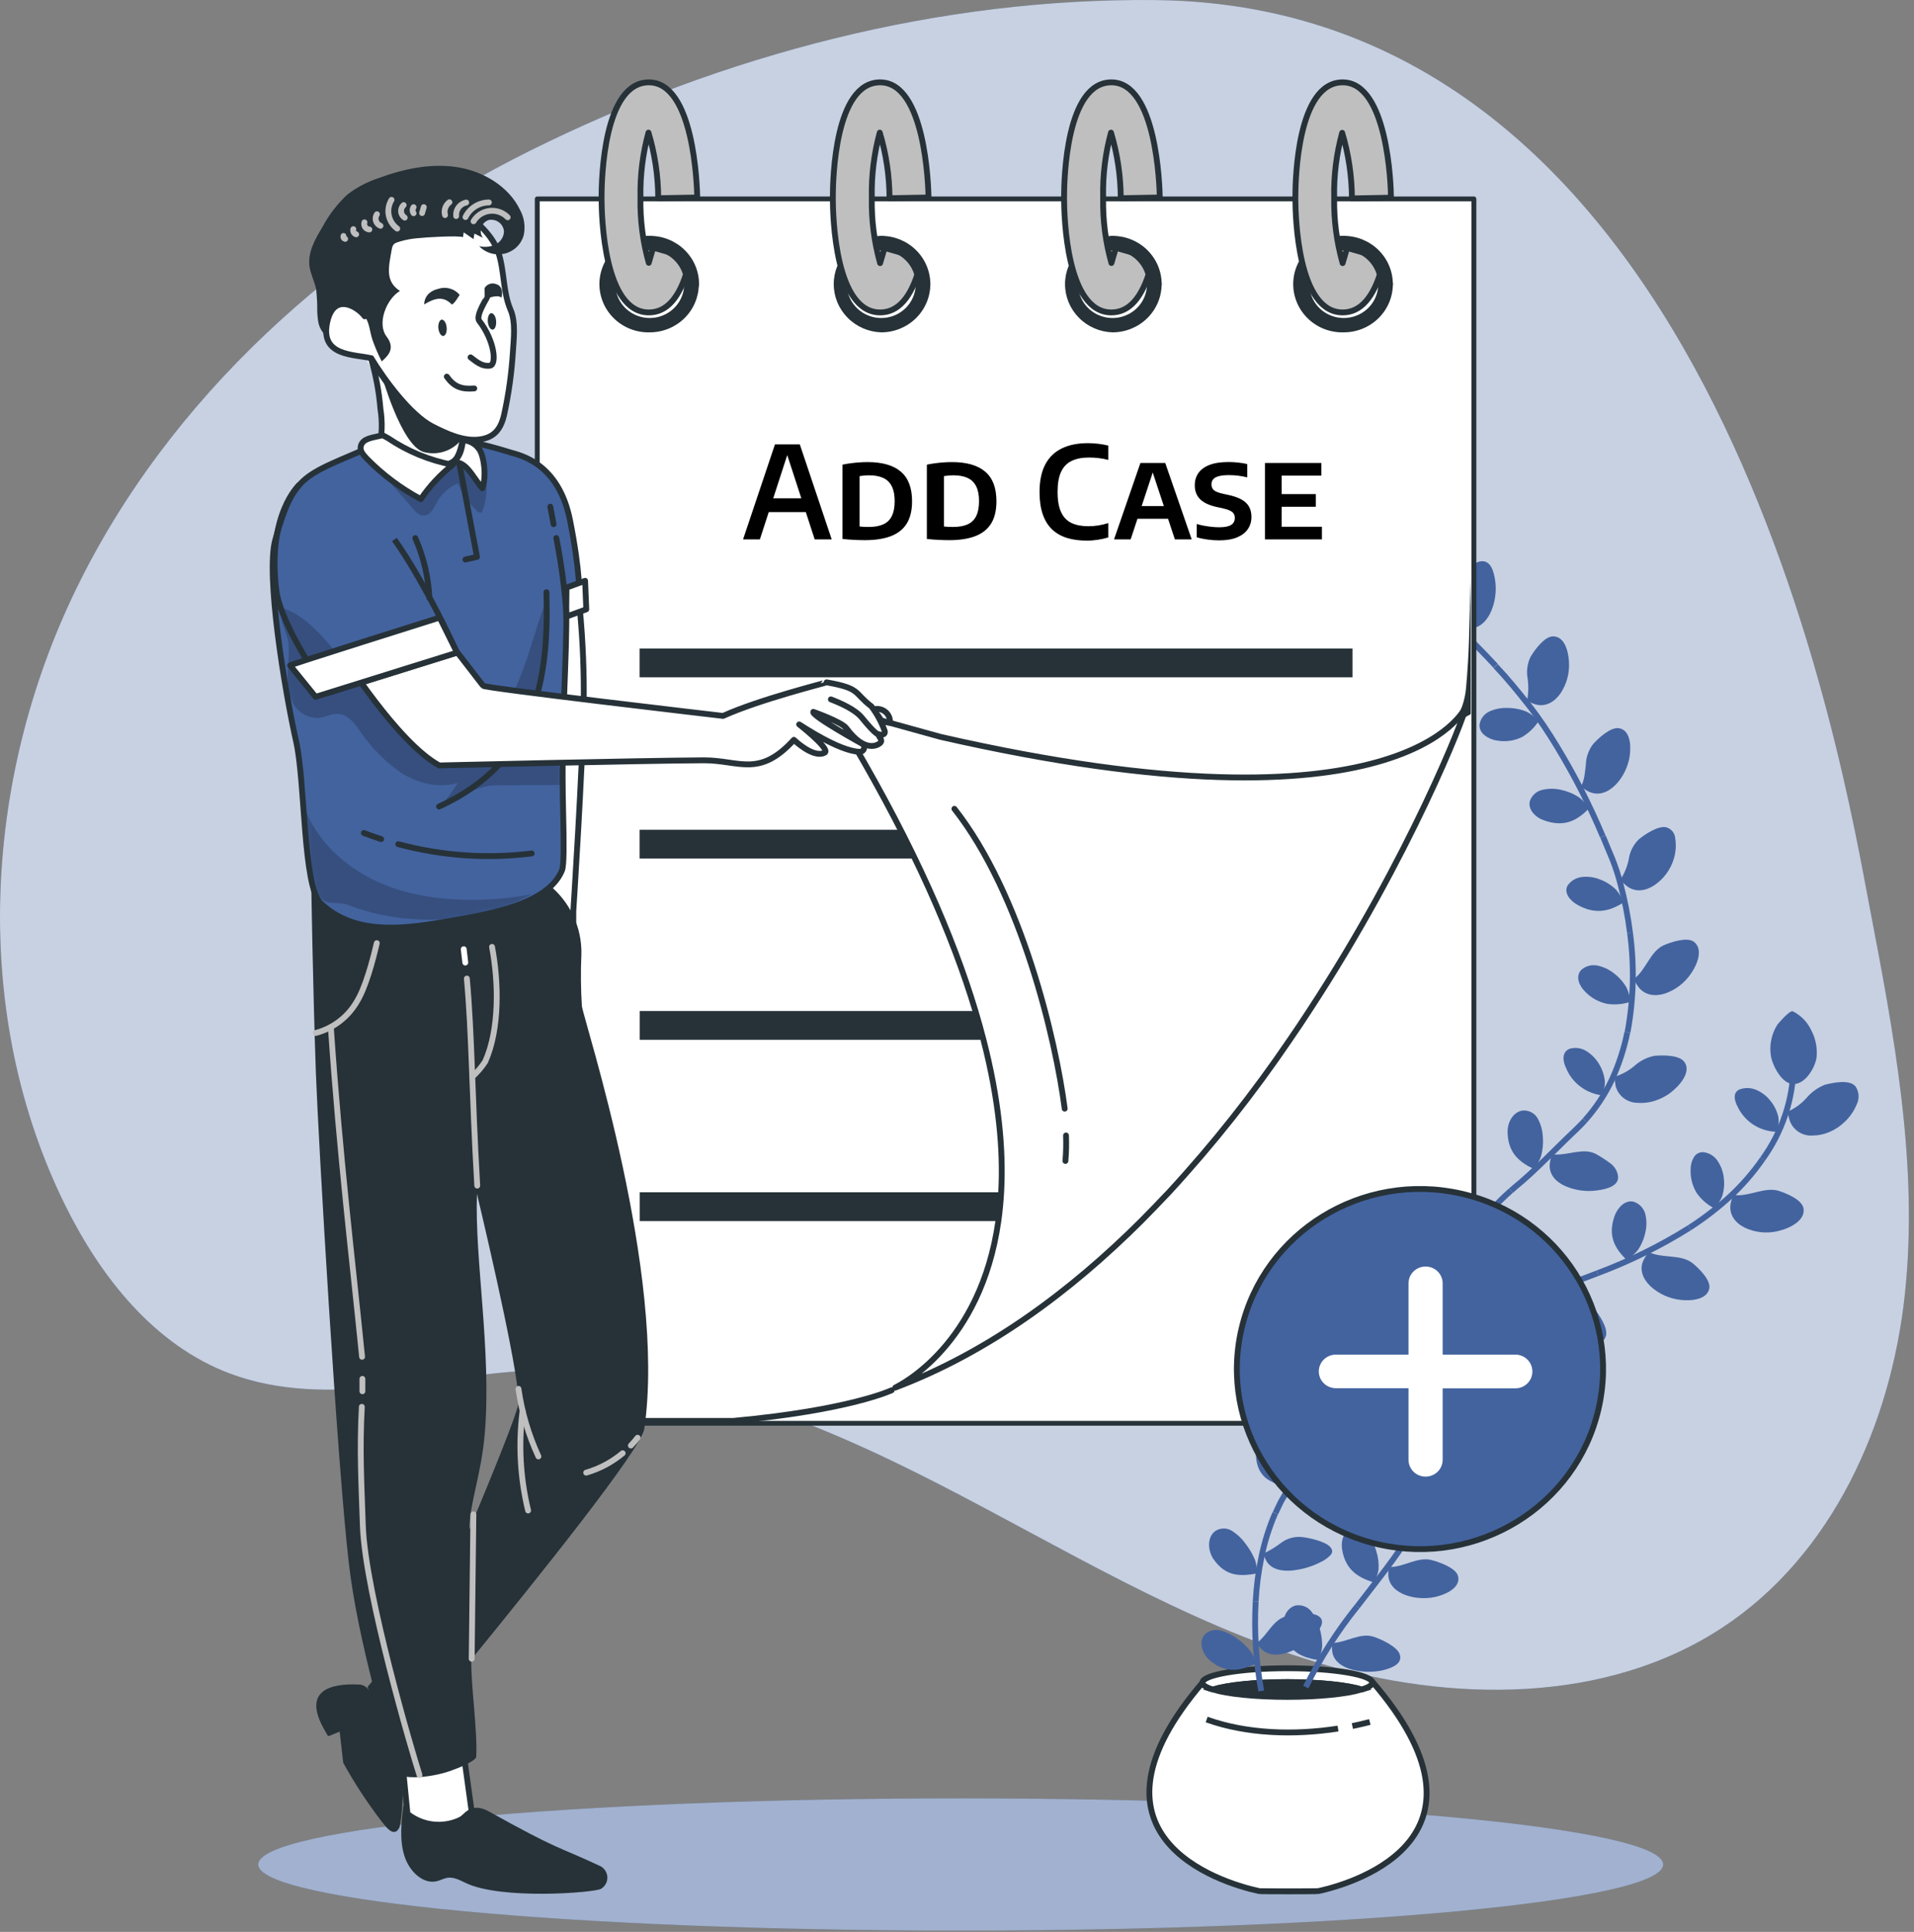 <svg width="328" height="331" viewBox="0 0 328 331" fill="none" xmlns="http://www.w3.org/2000/svg">
<rect x="0" y="0" width="328" height="331" fill="#808080" stroke="none"/>
<path d="M198.047 0.012C161.013 -0.383 123.953 9.366 90.889 25.79C57.825 42.213 28.992 68.098 13.016 100.978C-2.96 133.858 -5 173.832 11.21 206.58C17.288 218.853 26.467 230.5 39.442 235.35C56.036 241.548 74.428 235.416 92.16 234.767C116.195 233.895 139.369 243.258 160.712 254.19C182.055 265.123 202.654 277.913 225.652 284.826C248.651 291.739 275.177 292.002 295.166 278.859C314.034 266.455 324.041 243.989 326.432 221.795C328.823 199.601 324.593 177.301 320.388 155.37C315.974 132.46 294.656 1.031 198.047 0.012Z" fill="#43639F"/>
<g opacity="0.7">
<path d="M198.047 0.012C161.013 -0.383 123.953 9.366 90.889 25.79C57.825 42.213 28.992 68.098 13.016 100.978C-2.96 133.858 -5 173.832 11.21 206.58C17.288 218.853 26.467 230.5 39.442 235.35C56.036 241.548 74.428 235.416 92.16 234.767C116.195 233.895 139.369 243.258 160.712 254.19C182.055 265.123 202.654 277.913 225.652 284.826C248.651 291.739 275.177 292.002 295.166 278.859C314.034 266.455 324.041 243.989 326.432 221.795C328.823 199.601 324.593 177.301 320.388 155.37C315.974 132.46 294.656 1.031 198.047 0.012Z" fill="white"/>
</g>
<path d="M164.633 330.776C231.119 330.776 285.017 325.705 285.017 319.449C285.017 313.193 231.119 308.122 164.633 308.122C98.146 308.122 44.248 313.193 44.248 319.449C44.248 325.705 98.146 330.776 164.633 330.776Z" fill="#43639F"/>
<path opacity="0.5" d="M164.633 330.776C231.119 330.776 285.017 325.705 285.017 319.449C285.017 313.193 231.119 308.122 164.633 308.122C98.146 308.122 44.248 313.193 44.248 319.449C44.248 325.705 98.146 330.776 164.633 330.776Z" fill="white"/>
<path d="M256.267 99.778C256.676 103.115 255.038 107.998 251.526 107.628C250.953 107.557 250.391 107.413 249.854 107.2C250.197 104.734 248.684 101.948 249.938 99.802C250.615 98.602 252.337 96.375 253.675 96.177C255.497 95.89 256.032 97.945 256.267 99.778Z" fill="#43639F"/>
<path d="M252.396 110.349C251.225 112.815 249.62 114.828 245.85 114.73C245.006 114.696 244.186 114.44 243.476 113.99C243.123 113.78 242.82 113.499 242.588 113.164C242.356 112.829 242.2 112.449 242.13 112.05C242.093 111.526 242.216 111.003 242.482 110.548C242.749 110.093 243.147 109.726 243.626 109.494C244.593 109.027 245.651 108.769 246.728 108.737C247.876 108.666 249.029 108.783 250.139 109.083C250.96 109.373 251.724 109.801 252.396 110.349Z" fill="#43639F"/>
<path d="M244.061 101.397C248.015 105.844 252.371 109.806 256.308 114.089" stroke="#43639F" stroke-miterlimit="10"/>
<path d="M268.873 113.406C268.995 115.297 268.493 117.177 267.444 118.766C266.432 120.245 264.936 121.125 263.264 120.722C262.719 120.565 262.193 120.353 261.692 120.089C261.937 118.815 261.968 117.51 261.784 116.226C261.562 114.983 261.734 113.703 262.277 112.56C262.98 111.368 264.652 109.066 266.106 109.033C268.046 108.992 268.765 111.409 268.873 113.406Z" fill="#43639F"/>
<path d="M263.69 123.525C262.982 124.64 262.017 125.575 260.873 126.254C259.539 126.928 258.016 127.147 256.542 126.879C255.776 126.781 255.053 126.477 254.452 125.999C254.16 125.796 253.923 125.524 253.764 125.209C253.605 124.893 253.528 124.543 253.541 124.191C253.608 123.681 253.809 123.196 254.124 122.785C254.439 122.374 254.858 122.051 255.339 121.848C256.302 121.438 257.349 121.249 258.398 121.298C259.525 121.302 260.639 121.528 261.675 121.963C262.435 122.364 263.117 122.893 263.69 123.525Z" fill="#43639F"/>
<path d="M256.308 114.13C258.306 116.242 260.137 118.486 261.926 120.755C263.715 123.024 265.32 125.44 266.817 127.915" stroke="#43639F" stroke-miterlimit="10"/>
<path d="M279.282 129.526C278.772 133.126 275.603 137.088 272.376 135.683C271.861 135.445 271.38 135.141 270.947 134.778C271.225 134.197 271.419 133.58 271.524 132.945C271.632 132.312 271.691 131.655 271.766 131.005C271.799 129.742 272.228 128.519 272.995 127.504C273.923 126.468 275.988 124.536 277.451 124.766C279.332 125.095 279.549 127.586 279.282 129.526Z" fill="#43639F"/>
<path d="M272.301 138.519C270.337 140.516 268.163 141.807 264.668 140.582C263.172 140.097 261.826 138.757 262.16 137.294C262.312 136.802 262.596 136.36 262.981 136.013C263.366 135.666 263.839 135.427 264.351 135.321C265.388 135.087 266.465 135.087 267.502 135.321C268.603 135.557 269.649 135.992 270.587 136.603C271.279 137.127 271.861 137.778 272.301 138.519Z" fill="#43639F"/>
<path d="M266.792 127.874C269.805 132.826 272.44 137.991 274.675 143.327" stroke="#43639F" stroke-miterlimit="10"/>
<path d="M286.856 147.084C286.313 148.946 285.132 150.567 283.512 151.67C282.007 152.665 280.293 152.903 278.889 151.892C278.438 151.553 278.029 151.164 277.668 150.733C278.393 149.64 278.891 148.417 279.131 147.133C279.323 145.891 279.908 144.741 280.803 143.845C281.857 142.957 284.214 141.379 285.602 141.757C286.022 141.893 286.389 142.151 286.655 142.498C286.921 142.845 287.073 143.263 287.09 143.697C287.265 144.829 287.185 145.985 286.856 147.084Z" fill="#43639F"/>
<path d="M278.203 154.638C275.829 156.134 273.388 156.767 270.303 155.016C268.999 154.284 267.97 152.928 268.631 151.728C268.914 151.317 269.285 150.972 269.718 150.718C270.152 150.464 270.637 150.306 271.139 150.257C272.17 150.146 273.213 150.29 274.174 150.676C275.212 151.063 276.155 151.663 276.941 152.435C277.502 153.082 277.931 153.83 278.203 154.638Z" fill="#43639F"/>
<path d="M274.7 143.327L276.372 147.347C276.887 148.672 277.326 150.025 277.685 151.399C278.427 154.168 278.977 156.983 279.332 159.825" stroke="#43639F" stroke-miterlimit="10"/>
<path d="M289.832 166.738C288.766 168.353 287.188 169.578 285.343 170.223C283.604 170.774 281.915 170.527 280.828 169.179C280.494 168.73 280.213 168.245 279.992 167.732C282.065 166.236 282.751 163.072 285.058 161.978C286.337 161.419 289.063 160.499 290.267 161.345C291.872 162.554 290.96 165.094 289.832 166.738Z" fill="#43639F"/>
<path d="M279.332 171.67C278.063 172.079 276.714 172.189 275.394 171.99C273.955 171.689 272.645 170.96 271.64 169.902C270.587 168.867 269.968 167.297 270.947 166.212C271.323 165.861 271.782 165.608 272.282 165.474C272.783 165.341 273.309 165.332 273.814 165.447C274.837 165.677 275.793 166.135 276.606 166.787C277.487 167.458 278.221 168.296 278.763 169.253C279.114 170.014 279.307 170.835 279.332 171.67Z" fill="#43639F"/>
<path d="M279.332 159.825C280.098 165.494 279.954 171.247 278.905 176.873" stroke="#43639F" stroke-miterlimit="10"/>
<path d="M286.187 187.288C285.355 187.891 284.425 188.353 283.436 188.652C282.498 188.933 281.513 189.033 280.535 188.948C279.699 188.926 278.893 188.64 278.235 188.132C277.577 187.625 277.103 186.922 276.882 186.129C276.771 185.587 276.709 185.037 276.698 184.485C277.965 184.092 279.135 183.445 280.134 182.586C281.095 181.725 282.278 181.139 283.553 180.893C284.95 180.778 287.859 180.728 288.686 182.002C289.823 183.671 287.942 185.956 286.187 187.288Z" fill="#43639F"/>
<path d="M274.516 187.666C273.142 187.492 271.841 186.955 270.752 186.113C269.663 185.271 268.826 184.154 268.33 182.882C267.736 181.608 267.72 180.219 268.957 179.701C269.445 179.554 269.96 179.514 270.465 179.583C270.971 179.653 271.455 179.83 271.883 180.104C272.755 180.652 273.482 181.396 274.006 182.274C274.573 183.188 274.922 184.216 275.026 185.282C275.041 186.104 274.867 186.919 274.516 187.666Z" fill="#43639F"/>
<path d="M278.872 176.873C278.312 179.649 277.434 182.355 276.255 184.937C275.059 187.49 273.49 189.857 271.599 191.965" stroke="#43639F" stroke-miterlimit="10"/>
<path d="M273.638 203.966C271.781 204.215 269.89 203.947 268.179 203.193C266.507 202.429 265.429 201.138 265.579 199.42C265.638 198.857 265.776 198.303 265.989 197.776C268.497 198.089 271.314 196.527 273.513 197.735C274.316 198.176 275.087 198.67 275.82 199.215C276.193 199.458 276.513 199.773 276.76 200.14C277.007 200.507 277.176 200.919 277.258 201.352C277.593 203.111 275.528 203.728 273.638 203.966Z" fill="#43639F"/>
<path d="M262.812 200.267C260.304 199.083 258.356 197.439 258.356 193.839C258.356 192.318 259.268 190.51 260.923 190.272C261.457 190.224 261.993 190.335 262.463 190.59C262.932 190.845 263.313 191.232 263.556 191.702C264.047 192.642 264.332 193.672 264.392 194.727C264.492 195.85 264.393 196.982 264.1 198.072C263.812 198.876 263.376 199.62 262.812 200.267Z" fill="#43639F"/>
<path d="M271.599 191.965C271.156 192.507 270.612 192.976 270.127 193.486L268.531 195.015L265.379 198.114C264.334 199.133 263.297 200.152 262.227 201.13C261.692 201.615 261.157 202.1 260.605 202.569C260.054 203.037 259.493 203.489 258.933 203.999" stroke="#43639F" stroke-miterlimit="10"/>
<path d="M261.776 215.425C260.944 215.523 260.104 215.548 259.268 215.499C258.36 215.445 257.461 215.299 256.584 215.063C254.912 214.603 253.407 213.649 253.24 211.931C253.202 211.366 253.247 210.799 253.374 210.246C255.965 210.164 258.515 208.495 260.781 209.704C262.01 210.32 264.275 211.989 264.626 213.214C264.751 213.528 264.751 213.877 264.626 214.192C264.505 214.467 264.289 214.691 264.016 214.825C263.306 215.14 262.55 215.343 261.776 215.425Z" fill="#43639F"/>
<path d="M250.715 213.419C249.381 213.297 248.095 212.866 246.962 212.161C245.9 211.405 245.123 210.197 244.922 208.051C244.738 206.268 245.758 203.802 247.564 203.202C248.088 203.029 248.657 203.04 249.174 203.234C249.69 203.427 250.123 203.79 250.398 204.262C250.943 205.215 251.29 206.266 251.418 207.353C251.595 208.514 251.629 209.693 251.518 210.863C251.369 211.747 251.099 212.606 250.715 213.419Z" fill="#43639F"/>
<path d="M258.925 203.999C254.357 208.006 250.76 212.97 248.4 218.524" stroke="#43639F" stroke-miterlimit="10"/>
<path d="M255.924 227.64C254.451 228.55 252.813 229.173 251.1 229.473C249.328 229.744 247.631 229.522 246.719 228.034C246.429 227.543 246.225 227.006 246.117 226.448C248.4 225.289 250.022 222.724 252.58 222.847C253.959 222.847 256.76 223.415 257.596 224.393C258.708 225.659 257.278 226.744 255.924 227.64Z" fill="#43639F"/>
<path d="M245.056 230.443C242.364 231.191 239.73 231.692 237.473 228.018C236.999 227.142 236.749 226.166 236.746 225.174C236.742 224.196 237.105 223.25 237.766 222.519C238.173 222.145 238.698 221.92 239.253 221.881C239.808 221.842 240.36 221.992 240.817 222.305C241.712 222.942 242.473 223.743 243.058 224.664C243.723 225.644 244.267 226.698 244.68 227.804C244.821 228.23 244.908 228.672 244.939 229.119C245.056 229.563 245.056 230.032 245.056 230.443Z" fill="#43639F"/>
<path d="M248.4 218.524C246.002 224.054 244.902 230.044 245.181 236.049" stroke="#43639F" stroke-miterlimit="10"/>
<path d="M316.116 192.22C315.365 192.952 314.48 193.538 313.508 193.946C312.61 194.34 311.64 194.547 310.657 194.554C309.819 194.618 308.984 194.412 308.276 193.967C307.569 193.522 307.028 192.863 306.736 192.088C306.553 191.556 306.435 191.004 306.385 190.444C307.603 189.904 308.689 189.114 309.57 188.126C310.414 187.126 311.497 186.347 312.722 185.857C314.084 185.512 316.943 184.887 317.972 186.129C318.28 186.579 318.462 187.1 318.5 187.641C318.538 188.182 318.431 188.724 318.189 189.211C317.721 190.346 317.015 191.372 316.116 192.22Z" fill="#43639F"/>
<path d="M304.487 193.913C303.096 193.891 301.738 193.489 300.565 192.754C299.391 192.018 298.448 190.977 297.841 189.746C297.18 188.545 296.905 187.214 298.092 186.663C299.045 186.315 300.099 186.35 301.026 186.762C301.963 187.172 302.78 187.808 303.4 188.611C304.086 189.445 304.556 190.429 304.771 191.48C304.858 192.302 304.761 193.132 304.487 193.913Z" fill="#43639F"/>
<path d="M307.354 182.734C307.25 188.417 305.405 193.937 302.062 198.574" stroke="#43639F" stroke-miterlimit="10"/>
<path d="M304.696 210.929C302.758 211.392 300.716 211.171 298.928 210.304C297.314 209.482 296.319 208.093 296.553 206.375C296.656 205.813 296.813 205.263 297.021 204.731C299.529 205.15 302.355 203.3 304.788 204.024C306.117 204.459 308.817 205.536 309.06 207.024C309.428 209.079 306.803 210.435 304.696 210.929Z" fill="#43639F"/>
<path d="M293.753 207.016C292.572 206.399 291.555 205.517 290.785 204.443C290.02 203.209 289.65 201.777 289.723 200.333C289.714 199.631 289.893 198.939 290.242 198.327C290.388 198.053 290.607 197.823 290.874 197.66C291.142 197.497 291.448 197.406 291.763 197.398C292.276 197.434 292.773 197.585 293.217 197.84C293.661 198.095 294.038 198.448 294.321 198.87C294.899 199.719 295.266 200.691 295.391 201.706C295.544 202.785 295.459 203.884 295.14 204.928C294.823 205.707 294.351 206.417 293.753 207.016Z" fill="#43639F"/>
<path d="M302.063 198.574C300.428 200.932 298.536 203.107 296.42 205.059C294.277 207.009 291.973 208.78 289.531 210.353" stroke="#43639F" stroke-miterlimit="10"/>
<path d="M287.918 222.708C286.002 222.478 284.212 221.651 282.81 220.349C281.514 219.091 280.903 217.513 281.631 215.943C281.879 215.435 282.19 214.96 282.559 214.529C284.866 215.655 288.051 214.841 290.041 216.419C291.119 217.291 293.168 219.28 292.925 220.727C292.591 222.634 289.941 222.954 287.918 222.708Z" fill="#43639F"/>
<path d="M278.73 215.836C276.723 213.904 275.478 211.726 276.698 208.314C277.225 206.884 278.496 205.544 279.959 205.898C280.453 206.059 280.898 206.343 281.249 206.721C281.6 207.1 281.847 207.561 281.965 208.06C282.204 209.071 282.204 210.123 281.965 211.134C281.74 212.222 281.302 213.258 280.678 214.184C280.135 214.845 279.475 215.405 278.73 215.836Z" fill="#43639F"/>
<path d="M289.531 210.353C284.564 213.468 279.287 216.077 273.781 218.137" stroke="#43639F" stroke-miterlimit="10"/>
<path d="M270.529 229.933C268.783 229.376 267.221 228.368 266.006 227.015C264.835 225.683 264.234 224.097 265.07 222.56C265.358 222.071 265.712 221.623 266.123 221.228C268.33 222.535 271.507 222.247 273.154 224.171C274.04 225.223 275.62 227.574 275.193 228.922C274.625 230.714 272.293 230.467 270.529 229.933Z" fill="#43639F"/>
<path d="M262.135 222.354C260.162 220.406 258.641 218.294 260.463 214.718C261.249 213.214 263.063 211.841 264.643 212.309C265.145 212.487 265.583 212.806 265.901 213.227C266.22 213.649 266.404 214.153 266.432 214.677C266.489 215.733 266.309 216.788 265.906 217.767C265.501 218.844 264.923 219.849 264.192 220.743C263.591 221.377 262.898 221.92 262.135 222.354Z" fill="#43639F"/>
<path d="M273.781 218.137C268.297 220.283 262.528 222.075 257.169 224.993" stroke="#43639F" stroke-miterlimit="10"/>
<path d="M257.596 236.649C255.923 236.435 254.293 235.969 252.764 235.268C251.192 234.528 249.821 233.427 249.921 231.684C249.976 231.116 250.125 230.56 250.364 230.04C251.664 230.135 252.969 230.135 254.268 230.04C255.497 229.931 256.723 230.27 257.713 230.994C258.783 231.857 260.63 233.961 260.706 235.235C260.848 236.871 259.159 236.789 257.596 236.649Z" fill="#43639F"/>
<path d="M247.196 232.859C245.875 232.621 244.629 232.08 243.559 231.281C242.598 230.459 241.963 229.021 242.23 226.711C242.431 224.755 244.103 222.28 246.084 221.984C246.64 221.889 247.212 221.996 247.693 222.285C248.174 222.574 248.533 223.025 248.701 223.554C249.02 224.62 249.125 225.737 249.01 226.842C248.934 228.046 248.732 229.239 248.408 230.402C248.088 231.258 247.682 232.082 247.196 232.859Z" fill="#43639F"/>
<path d="M257.169 224.993C254.455 226.437 251.956 228.243 249.746 230.361C247.47 232.505 245.7 235.115 244.562 238.005" stroke="#43639F" stroke-miterlimit="10"/>
<path d="M225.945 324.003C225.669 324.069 216.038 324.069 215.754 324.003C208.69 322.474 183.601 314.369 206.215 288.122H235.166C257.763 314.361 233.017 322.474 225.945 324.003Z" fill="white" stroke="#263238" stroke-miterlimit="10"/>
<path d="M235.158 288.295C235.158 288.723 234.505 289.117 233.36 289.471C230.852 288.706 226.104 288.196 220.603 288.196C215.102 288.196 210.328 288.706 207.854 289.471C206.708 289.125 206.056 288.723 206.056 288.295C206.056 286.947 212.569 285.829 220.603 285.829C228.637 285.829 235.158 286.947 235.158 288.295Z" fill="white" stroke="#263238" stroke-miterlimit="10"/>
<path d="M233.352 289.471C230.844 290.227 226.095 290.736 220.594 290.736C215.094 290.736 210.32 290.227 207.845 289.471C210.353 288.706 215.102 288.196 220.594 288.196C226.087 288.196 230.886 288.706 233.352 289.471Z" fill="#263238" stroke="#263238" stroke-miterlimit="10"/>
<path d="M231.755 295.726C232.766 295.521 233.77 295.29 234.748 295.036Z" fill="white"/>
<path d="M231.755 295.726C232.766 295.521 233.77 295.29 234.748 295.036" stroke="#263238" stroke-miterlimit="10"/>
<path d="M206.784 294.616C213.689 297.082 221.79 297.321 229.297 296.162Z" fill="white"/>
<path d="M206.784 294.616C213.689 297.082 221.79 297.321 229.297 296.162" stroke="#263238" stroke-miterlimit="10"/>
<path d="M241.712 247.96C238.41 248.231 233.837 246.192 233.979 243.028C234.02 242.523 234.127 242.026 234.297 241.548C236.687 242.099 239.204 240.8 241.461 241.877C242.698 242.485 245.148 243.932 245.399 245.296C245.7 247.113 243.509 247.812 241.712 247.96Z" fill="#43639F"/>
<path d="M231.429 243.57C229.005 242.288 227.048 240.644 227.007 237.142C227.007 235.671 227.742 234.109 229.155 234.125C229.671 234.174 230.167 234.342 230.603 234.616C231.039 234.891 231.403 235.264 231.663 235.704C232.195 236.567 232.536 237.53 232.666 238.531C232.826 239.556 232.789 240.602 232.558 241.614C232.312 242.331 231.929 242.995 231.429 243.57Z" fill="#43639F"/>
<path d="M239.07 236.435C235.726 240.151 231.838 243.43 228.102 246.965" stroke="#43639F" stroke-miterlimit="10"/>
<path d="M231.237 257.98C229.543 258.008 227.862 257.695 226.296 257.059C224.733 256.385 223.278 255.366 223.136 253.771C223.099 253.26 223.147 252.746 223.278 252.25C225.702 252.489 228.093 251.207 230.292 252.415C231.496 253.064 233.786 254.692 234.129 255.933C234.572 257.593 232.825 257.93 231.237 257.98Z" fill="#43639F"/>
<path d="M220.72 254.856C219.406 254.611 218.159 254.099 217.058 253.352C216.021 252.53 215.302 251.354 215.219 249.242C215.135 247.483 216.005 245.494 217.652 245.181C218.18 245.121 218.715 245.214 219.191 245.449C219.666 245.684 220.061 246.051 220.327 246.505C220.862 247.397 221.217 248.382 221.372 249.406C221.571 250.466 221.616 251.548 221.506 252.62C221.354 253.399 221.089 254.152 220.72 254.856Z" fill="#43639F"/>
<path d="M228.102 246.965C226.21 248.736 224.42 250.61 222.743 252.579C221.888 253.587 221.106 254.653 220.402 255.769C220.068 256.344 219.708 256.895 219.407 257.487L218.571 259.262" stroke="#43639F" stroke-miterlimit="10"/>
<path d="M226.271 267.663C224.771 268.429 223.137 268.909 221.455 269.077C219.725 269.241 217.986 268.929 217.108 267.589C216.84 267.152 216.64 266.678 216.515 266.183C217.598 265.668 218.624 265.043 219.574 264.317C220.508 263.63 221.653 263.279 222.818 263.323C224.172 263.413 226.94 264.063 227.834 264.926C228.436 265.509 228.394 265.994 228.018 266.43C227.523 266.949 226.929 267.368 226.271 267.663Z" fill="#43639F"/>
<path d="M215.436 269.586C212.719 270.063 210.094 270.269 207.912 267.071C207.018 265.715 206.817 263.462 208.18 262.377C208.612 262.066 209.131 261.893 209.667 261.883C210.203 261.872 210.729 262.025 211.173 262.32C212.064 262.894 212.836 263.631 213.447 264.49C214.114 265.346 214.662 266.286 215.077 267.285C215.313 268.03 215.435 268.806 215.436 269.586Z" fill="#43639F"/>
<path d="M218.538 259.262C217.502 261.657 216.714 264.15 216.189 266.701C215.655 269.229 215.319 271.793 215.186 274.37" stroke="#43639F" stroke-miterlimit="10"/>
<path d="M225.184 280.272C223.988 281.485 222.539 282.43 220.937 283.043C219.265 283.651 217.593 283.758 216.339 282.697C215.96 282.349 215.638 281.944 215.386 281.497C217.334 280.042 218.128 277.453 220.586 276.861C221.915 276.524 224.716 276.179 225.836 276.82C227.291 277.642 226.279 279.089 225.184 280.272Z" fill="#43639F"/>
<path d="M215.227 285.04C212.761 286.158 210.211 286.931 207.344 284.489C206.115 283.462 205.379 281.473 206.324 280.182C206.674 279.791 207.131 279.505 207.64 279.36C208.15 279.214 208.69 279.214 209.2 279.36C210.212 279.642 211.162 280.108 212 280.733C212.885 281.352 213.669 282.101 214.324 282.952C214.747 283.591 215.053 284.298 215.227 285.04Z" fill="#43639F"/>
<path d="M215.185 274.37C214.904 279.508 215.224 284.66 216.138 289.725" stroke="#43639F" stroke-miterlimit="10"/>
<path d="M246.51 273.466C243.208 274.469 238.259 273.343 237.925 270.071C237.886 269.543 237.92 269.012 238.025 268.493C240.533 268.551 242.849 266.685 245.307 267.285C246.644 267.638 249.353 268.584 249.821 269.915C250.431 271.715 248.316 272.957 246.51 273.466Z" fill="#43639F"/>
<path d="M235.442 271.132C232.8 270.31 230.584 269.027 229.999 265.501C229.748 264.013 230.242 262.287 231.671 262.008C232.184 261.957 232.702 262.031 233.18 262.221C233.657 262.412 234.081 262.714 234.413 263.101C235.094 263.879 235.588 264.798 235.86 265.789C236.183 266.806 236.311 267.874 236.236 268.937C236.11 269.71 235.84 270.454 235.442 271.132Z" fill="#43639F"/>
<path d="M241.996 262.271C239.296 266.8 235.851 270.951 232.574 275.258" stroke="#43639F" stroke-miterlimit="10"/>
<path d="M236.98 286.174C235.266 286.546 233.488 286.515 231.788 286.084C230.075 285.632 228.62 284.719 228.327 283.092C228.244 282.566 228.244 282.031 228.327 281.505C230.835 281.399 233.109 279.639 235.5 280.461C236.804 280.905 239.354 282.105 239.839 283.363C240.466 285.007 238.618 285.772 236.98 286.174Z" fill="#43639F"/>
<path d="M225.945 284.448C223.22 283.955 220.72 283.182 219.959 279.335C219.807 278.485 219.891 277.611 220.202 276.804C220.338 276.418 220.558 276.067 220.847 275.775C221.136 275.482 221.486 275.256 221.874 275.11C222.389 274.984 222.93 275.008 223.431 275.179C223.933 275.35 224.373 275.66 224.699 276.072C225.363 276.891 225.844 277.837 226.112 278.85C226.435 279.903 226.593 280.998 226.58 282.097C226.496 282.909 226.281 283.702 225.945 284.448Z" fill="#43639F"/>
<path d="M232.574 275.242C229.139 279.517 226.187 284.148 223.771 289.051" stroke="#43639F" stroke-miterlimit="10"/>
<path d="M303.517 181.139C303.153 179.213 303.535 177.222 304.587 175.558C304.713 175.402 306.56 173.19 307.187 173.248C308.579 173.933 309.695 175.06 310.356 176.446C311.138 177.895 311.467 179.539 311.301 181.172C311.108 182.701 309.562 185.619 307.472 185.742C305.382 185.866 303.793 182.545 303.517 181.139Z" fill="#43639F"/>
<path d="M252.537 34.075H92.025V243.858H252.537V34.075Z" fill="white"/>
<path d="M252.579 244.269H92.067C91.957 244.269 91.85 244.225 91.772 244.148C91.694 244.071 91.649 243.967 91.649 243.858V34.075C91.649 33.966 91.694 33.862 91.772 33.785C91.85 33.707 91.957 33.664 92.067 33.664H252.579C252.69 33.664 252.797 33.707 252.875 33.785C252.953 33.862 252.997 33.966 252.997 34.075V243.858C252.997 243.967 252.953 244.071 252.875 244.148C252.797 244.225 252.69 244.269 252.579 244.269ZM92.485 243.447H252.161V34.486H92.485V243.447Z" fill="#263238"/>
<path d="M231.779 142.168H109.606V147.1H231.779V142.168Z" fill="#263238"/>
<path d="M231.779 111.113H109.606V116.045H231.779V111.113Z" fill="#263238"/>
<path d="M200.388 204.278C198.833 205.922 197.245 207.566 195.623 209.21H109.624V204.278H200.388Z" fill="#263238"/>
<path d="M224.39 173.223C223.32 174.867 222.224 176.511 221.087 178.155H109.624V173.223H224.39Z" fill="#263238"/>
<path d="M152.811 238.194C152.811 238.194 145.672 241.605 125.675 243.447H92.444" stroke="#263238" stroke-linecap="round" stroke-linejoin="round"/>
<path d="M249.06 123.994C250.295 122.17 251.043 120.07 251.233 117.886C251.484 115.141 251.668 111.943 251.727 109.995L252.044 99.235V122.35L249.06 123.994Z" fill="#263238"/>
<path d="M251.108 121.396C251.108 122.399 241.762 146.632 224.356 173.182C223.286 174.826 222.191 176.47 221.054 178.114C214.817 187.311 207.898 196.042 200.354 204.237C198.8 205.881 197.211 207.525 195.589 209.169C183.342 221.384 169.23 231.783 153.421 237.742C154.324 237.29 168.093 230.459 171.094 209.169C171.317 207.608 171.476 205.964 171.571 204.237C171.972 197.037 171.186 188.406 168.528 178.114C168.116 176.514 167.656 174.87 167.149 173.182C163.286 160.351 156.648 145.144 146.073 127.15L143.348 121.314L161.154 126.246C240.683 144.404 251.066 121.314 251.066 121.314C251.066 121.314 251.108 121.38 251.108 121.396Z" fill="white" stroke="#263238" stroke-linecap="round" stroke-linejoin="round"/>
<path d="M182.681 194.546C182.737 196.002 182.704 197.459 182.581 198.911Z" fill="white"/>
<path d="M182.681 194.546C182.737 196.002 182.704 197.459 182.581 198.911" stroke="#263238" stroke-linecap="round" stroke-linejoin="round"/>
<path d="M163.554 138.576C175.107 153.29 180.934 178.155 182.456 189.951Z" fill="white"/>
<path d="M163.554 138.576C175.107 153.29 180.934 178.155 182.456 189.951" stroke="#263238" stroke-linecap="round" stroke-linejoin="round"/>
<path d="M111.396 56.943C110.269 56.978 109.147 56.79 108.097 56.391C107.046 55.991 106.087 55.388 105.278 54.617C104.469 53.846 103.825 52.923 103.386 51.903C102.947 50.882 102.72 49.786 102.72 48.678C102.72 47.57 102.947 46.474 103.386 45.453C103.825 44.433 104.469 43.51 105.278 42.739C106.087 41.968 107.046 41.365 108.097 40.965C109.147 40.566 110.269 40.378 111.396 40.413C111.728 40.413 112.047 40.543 112.282 40.774C112.517 41.005 112.65 41.319 112.65 41.646C112.65 41.973 112.517 42.286 112.282 42.518C112.047 42.749 111.728 42.879 111.396 42.879C110.226 42.869 109.08 43.201 108.103 43.833C107.126 44.464 106.361 45.367 105.907 46.427C105.453 47.486 105.329 48.655 105.551 49.784C105.773 50.913 106.331 51.951 107.154 52.768C107.978 53.584 109.029 54.142 110.175 54.37C111.322 54.598 112.511 54.486 113.592 54.048C114.674 53.61 115.598 52.867 116.249 51.911C116.9 50.956 117.247 49.832 117.248 48.682C117.248 48.355 117.38 48.041 117.615 47.81C117.85 47.579 118.169 47.449 118.502 47.449C118.834 47.449 119.153 47.579 119.388 47.81C119.623 48.041 119.756 48.355 119.756 48.682C119.753 50.865 118.873 52.959 117.307 54.507C115.741 56.054 113.616 56.93 111.396 56.943Z" fill="#263238"/>
<path d="M111.195 53.532C103.512 53.532 103.094 37.207 103.086 33.935V33.837C103.086 30.549 103.479 14.109 111.195 14.109C118.911 14.109 119.446 31.815 119.488 33.837L112.8 33.96C112.787 30.155 112.224 26.372 111.128 22.723C110.144 26.335 109.683 30.065 109.757 33.804V33.903C109.683 37.66 110.162 41.409 111.178 45.032C111.254 44.794 111.329 44.531 111.413 44.21L111.939 42.427L116.604 43.767C116.835 43.833 117.051 43.943 117.239 44.091C117.427 44.239 117.583 44.423 117.699 44.63C117.814 44.838 117.887 45.066 117.913 45.301C117.939 45.537 117.918 45.775 117.85 46.002C116.495 50.992 114.247 53.532 111.195 53.532Z" fill="#BFBFBF" stroke="#263238" stroke-linecap="round" stroke-linejoin="round"/>
<path d="M118.544 49.915C118.211 49.915 117.892 49.785 117.657 49.554C117.422 49.323 117.29 49.009 117.29 48.682C117.29 47.151 116.675 45.683 115.579 44.596C114.483 43.509 112.994 42.892 111.438 42.879C111.105 42.879 110.786 42.749 110.551 42.518C110.316 42.286 110.184 41.973 110.184 41.646C110.184 41.319 110.316 41.005 110.551 40.774C110.786 40.543 111.105 40.413 111.438 40.413C113.659 40.428 115.784 41.306 117.35 42.855C118.916 44.404 119.795 46.498 119.798 48.682C119.798 49.009 119.665 49.323 119.43 49.554C119.195 49.785 118.876 49.915 118.544 49.915Z" fill="#263238"/>
<path d="M151.022 56.943C148.838 56.876 146.767 55.975 145.247 54.432C143.727 52.89 142.877 50.826 142.877 48.678C142.877 46.53 143.727 44.466 145.247 42.924C146.767 41.381 148.838 40.48 151.022 40.413C151.355 40.413 151.674 40.543 151.909 40.774C152.144 41.005 152.276 41.319 152.276 41.646C152.276 41.973 152.144 42.286 151.909 42.518C151.674 42.749 151.355 42.879 151.022 42.879C149.855 42.879 148.714 43.219 147.743 43.857C146.772 44.495 146.016 45.401 145.569 46.461C145.122 47.522 145.006 48.688 145.233 49.814C145.461 50.94 146.023 51.974 146.849 52.786C147.674 53.597 148.726 54.15 149.871 54.374C151.015 54.598 152.202 54.483 153.281 54.044C154.359 53.604 155.281 52.861 155.929 51.906C156.578 50.952 156.924 49.83 156.924 48.682C156.924 48.355 157.056 48.041 157.291 47.81C157.527 47.579 157.846 47.449 158.178 47.449C158.511 47.449 158.83 47.579 159.065 47.81C159.3 48.041 159.432 48.355 159.432 48.682C159.428 50.873 158.54 52.973 156.963 54.522C155.387 56.07 153.25 56.941 151.022 56.943Z" fill="#263238"/>
<path d="M150.83 53.532C143.147 53.532 142.721 37.207 142.721 33.935V33.837C142.721 30.549 143.105 14.109 150.83 14.109C158.555 14.109 159.081 31.815 159.123 33.837L152.435 33.96C152.422 30.155 151.859 26.372 150.763 22.723C149.783 26.336 149.324 30.066 149.4 33.804V33.903C149.327 37.677 149.805 41.442 150.822 45.082C150.905 44.843 150.98 44.58 151.064 44.26L151.591 42.476L156.256 43.816C156.487 43.882 156.703 43.992 156.89 44.141C157.078 44.289 157.235 44.472 157.35 44.68C157.466 44.887 157.539 45.115 157.565 45.351C157.591 45.586 157.569 45.825 157.501 46.052C156.13 50.992 153.881 53.532 150.83 53.532Z" fill="#BFBFBF" stroke="#263238" stroke-linecap="round" stroke-linejoin="round"/>
<path d="M158.178 49.915C157.846 49.915 157.527 49.785 157.292 49.554C157.056 49.323 156.924 49.009 156.924 48.682C156.922 47.144 156.299 45.669 155.193 44.581C154.087 43.493 152.587 42.881 151.022 42.879C150.689 42.879 150.371 42.749 150.135 42.518C149.9 42.286 149.768 41.973 149.768 41.646C149.768 41.319 149.9 41.005 150.135 40.774C150.371 40.543 150.689 40.413 151.022 40.413C153.252 40.415 155.39 41.287 156.966 42.837C158.543 44.388 159.43 46.49 159.432 48.682C159.432 49.009 159.3 49.323 159.065 49.554C158.83 49.785 158.511 49.915 158.178 49.915Z" fill="#263238"/>
<path d="M190.657 56.943C188.473 56.876 186.402 55.975 184.882 54.432C183.362 52.89 182.512 50.826 182.512 48.678C182.512 46.53 183.362 44.466 184.882 42.924C186.402 41.381 188.473 40.48 190.657 40.413C190.99 40.413 191.309 40.543 191.544 40.774C191.779 41.005 191.911 41.319 191.911 41.646C191.911 41.973 191.779 42.286 191.544 42.518C191.309 42.749 190.99 42.879 190.657 42.879C189.49 42.879 188.349 43.219 187.378 43.857C186.407 44.495 185.651 45.401 185.204 46.461C184.757 47.522 184.641 48.688 184.868 49.814C185.096 50.94 185.658 51.974 186.484 52.786C187.309 53.597 188.361 54.15 189.506 54.374C190.65 54.598 191.837 54.483 192.916 54.044C193.994 53.604 194.916 52.861 195.564 51.906C196.213 50.952 196.559 49.83 196.559 48.682C196.559 48.355 196.691 48.041 196.926 47.81C197.162 47.579 197.481 47.449 197.813 47.449C198.146 47.449 198.465 47.579 198.7 47.81C198.935 48.041 199.067 48.355 199.067 48.682C199.063 50.873 198.175 52.973 196.598 54.522C195.022 56.07 192.885 56.941 190.657 56.943Z" fill="#263238"/>
<path d="M190.456 53.532C182.774 53.532 182.356 37.207 182.347 33.935V33.837C182.347 30.549 182.74 14.109 190.456 14.109C198.173 14.109 198.716 31.815 198.749 33.837L192.061 33.96C192.048 30.155 191.485 26.372 190.389 22.723C189.411 26.347 188.958 30.088 189.044 33.837V33.935C188.969 37.693 189.448 41.442 190.465 45.065C190.54 44.827 190.624 44.564 190.699 44.243L191.234 42.459L195.89 43.799C196.122 43.865 196.337 43.976 196.525 44.124C196.713 44.272 196.869 44.456 196.985 44.663C197.101 44.871 197.174 45.099 197.2 45.334C197.225 45.57 197.204 45.808 197.136 46.035C195.732 50.992 193.516 53.532 190.456 53.532Z" fill="#BFBFBF" stroke="#263238" stroke-linecap="round" stroke-linejoin="round"/>
<path d="M197.813 49.915C197.48 49.915 197.161 49.785 196.926 49.554C196.691 49.323 196.559 49.009 196.559 48.682C196.557 47.144 195.934 45.669 194.828 44.581C193.721 43.493 192.222 42.881 190.657 42.879C190.324 42.879 190.005 42.749 189.77 42.518C189.535 42.286 189.403 41.973 189.403 41.646C189.403 41.319 189.535 41.005 189.77 40.774C190.005 40.543 190.324 40.413 190.657 40.413C192.888 40.413 195.028 41.284 196.607 42.834C198.185 44.385 199.073 46.488 199.075 48.682C199.073 49.01 198.939 49.324 198.703 49.554C198.466 49.785 198.146 49.915 197.813 49.915Z" fill="#263238"/>
<path d="M230.292 56.943C229.166 56.978 228.044 56.79 226.993 56.391C225.942 55.991 224.983 55.388 224.174 54.617C223.365 53.846 222.722 52.923 222.282 51.903C221.843 50.882 221.616 49.786 221.616 48.678C221.616 47.57 221.843 46.474 222.282 45.453C222.722 44.433 223.365 43.51 224.174 42.739C224.983 41.968 225.942 41.365 226.993 40.965C228.044 40.566 229.166 40.378 230.292 40.413C230.624 40.413 230.943 40.543 231.178 40.774C231.414 41.005 231.546 41.319 231.546 41.646C231.546 41.973 231.414 42.286 231.178 42.518C230.943 42.749 230.624 42.879 230.292 42.879C229.124 42.877 227.982 43.216 227.01 43.853C226.039 44.489 225.281 45.395 224.833 46.456C224.385 47.516 224.267 48.683 224.494 49.809C224.72 50.935 225.282 51.97 226.107 52.783C226.932 53.595 227.984 54.149 229.129 54.373C230.274 54.598 231.461 54.483 232.54 54.044C233.619 53.605 234.541 52.862 235.19 51.907C235.839 50.953 236.186 49.83 236.186 48.682C236.186 48.355 236.318 48.041 236.553 47.81C236.788 47.579 237.107 47.449 237.44 47.449C237.772 47.449 238.091 47.579 238.326 47.81C238.561 48.041 238.694 48.355 238.694 48.682C238.691 50.872 237.805 52.972 236.23 54.521C234.655 56.07 232.519 56.941 230.292 56.943Z" fill="#263238"/>
<path d="M230.091 53.532C222.408 53.532 221.99 37.207 221.982 33.935V33.837C221.982 30.549 222.375 14.109 230.091 14.109C237.807 14.109 238.368 31.848 238.368 33.87L231.68 33.993C231.662 30.189 231.099 26.406 230.008 22.756C229.019 26.367 228.557 30.098 228.636 33.837V33.935C228.574 37.7 229.061 41.453 230.083 45.082C230.166 44.843 230.242 44.58 230.325 44.26L230.852 42.476L235.517 43.816C235.748 43.882 235.964 43.992 236.152 44.141C236.339 44.289 236.496 44.472 236.611 44.68C236.727 44.887 236.8 45.115 236.826 45.351C236.852 45.586 236.83 45.825 236.762 46.052C235.391 50.992 233.143 53.532 230.091 53.532Z" fill="#BFBFBF" stroke="#263238" stroke-linecap="round" stroke-linejoin="round"/>
<path d="M237.439 49.915C237.107 49.915 236.788 49.785 236.553 49.554C236.318 49.323 236.185 49.009 236.185 48.682C236.185 47.144 235.565 45.669 234.46 44.581C233.355 43.493 231.855 42.881 230.292 42.879C229.959 42.879 229.64 42.749 229.405 42.518C229.17 42.286 229.038 41.973 229.038 41.646C229.038 41.319 229.17 41.005 229.405 40.774C229.64 40.543 229.959 40.413 230.292 40.413C232.52 40.417 234.656 41.29 236.231 42.84C237.806 44.39 238.691 46.491 238.693 48.682C238.693 49.009 238.561 49.323 238.326 49.554C238.091 49.785 237.772 49.915 237.439 49.915Z" fill="#263238"/>
<path d="M273.916 241.477C277.8 224.873 267.258 208.317 250.37 204.499C233.483 200.681 216.645 211.046 212.762 227.65C208.879 244.255 219.421 260.811 236.308 264.629C253.195 268.447 270.033 258.082 273.916 241.477Z" fill="#43639F" stroke="#263238" stroke-miterlimit="10"/>
<path d="M92.904 133.693C92.904 133.693 95.479 148.243 94.986 150.051C94.493 151.332 93.618 152.438 92.478 153.224L98.246 166.705V156.159C98.246 156.159 99.834 131.745 100.027 120.813C100.108 115.385 99.893 109.958 99.383 104.553L96.649 104.989C96.649 104.989 93.514 127.833 92.904 133.693Z" fill="white" stroke="#263238" stroke-linecap="round" stroke-linejoin="round"/>
<path d="M80.849 310.522L79.243 298.915L68.585 298.093L69.83 310.777C71.399 312.026 73.368 312.687 75.387 312.64C77.405 312.593 79.341 311.843 80.849 310.522Z" fill="white" stroke="#263238" stroke-linecap="round" stroke-linejoin="round"/>
<path d="M69.136 309.305C68.785 312.166 68.443 315.175 69.279 317.912C70.115 320.649 72.564 322.959 74.972 322.285C75.523 322.137 76.05 321.833 76.644 321.734C77.714 321.553 78.767 322.112 79.77 322.597C85.856 325.548 101.724 324.282 102.978 323.633C103.34 323.419 103.634 323.11 103.828 322.742C104.022 322.373 104.108 321.958 104.077 321.544C104.046 321.13 103.898 320.733 103.651 320.396C103.404 320.06 103.067 319.797 102.677 319.638C95.395 316.243 95.863 317.098 83.842 310.399C81.685 309.199 80.406 309.774 79.319 310.875C78.606 311.562 77.739 312.075 76.789 312.374C75.838 312.673 74.829 312.749 73.843 312.597C72.858 312.444 71.921 312.067 71.11 311.496C70.299 310.924 69.634 310.174 69.17 309.305H69.136Z" fill="#263238"/>
<path d="M80.147 284.284C74.704 290.934 67.891 299.45 67.891 299.45L62.975 289.043C62.975 289.043 74.395 275.71 80.255 261.646C80.255 264.4 80.481 267.4 80.556 269.118C80.757 274.313 80.23 279.113 80.147 284.284Z" fill="#263238"/>
<path d="M68.593 312.454C68.568 312.893 68.391 313.31 68.091 313.637C67.155 314.459 66.118 312.972 65.332 311.993C62.917 308.836 60.74 305.509 58.82 302.039L58.21 296.688L56.421 297.419H56.195L55.677 296.523C51.714 289.717 56.446 288.394 61.487 288.616C62.064 288.616 63.268 288.764 65.207 292.422C65.729 293.266 66.195 294.141 66.603 295.044C68.851 300.564 69.539 306.58 68.593 312.454Z" fill="#263238"/>
<path d="M99.717 172.385C99.53 169.432 99.502 166.471 99.633 163.516C99.689 161.211 99.201 158.925 98.209 156.836C97.217 154.747 95.748 152.912 93.915 151.473C93.915 151.473 89.535 157.227 77.02 157.227H76.393C70.819 157.095 65.292 156.193 59.974 154.547C57.719 153.854 55.509 153.03 53.352 152.081C53.352 152.081 53.603 168.521 54.13 183.802C54.581 195.927 57.758 250.384 59.765 267.712C61.437 282.147 66.403 296.4 66.996 302.557C67.28 305.458 73.943 304.554 77.128 303.436C81.308 301.965 81.601 301.094 81.601 301.094C81.877 296.622 80.665 288.764 80.765 284.317C92.168 270.343 109.908 248.231 110.41 244.82C114.28 218.318 100.135 175.13 99.717 172.385ZM88.807 240.611C88.515 242.403 84.728 251.79 80.447 262.04C80.447 257.503 82.487 252.776 83.089 245.452C84.234 231.363 81.325 215.86 81.735 204.542C84.05 214.274 89.342 237.249 88.807 240.578V240.611Z" fill="#263238"/>
<path d="M106.706 248.987C104.881 250.515 102.751 251.649 100.453 252.316" stroke="#BFBFBF" stroke-linecap="round" stroke-linejoin="round"/>
<path d="M109.265 246.332C108.905 246.799 108.52 247.246 108.111 247.672" stroke="#BFBFBF" stroke-linecap="round" stroke-linejoin="round"/>
<path d="M84.318 162.233C85.463 168.226 85.647 176.322 83.147 181.895C82.523 182.85 81.779 183.722 80.932 184.493" stroke="#BFBFBF" stroke-linecap="round" stroke-linejoin="round"/>
<path d="M64.572 161.592C63.894 164.469 62.674 169.212 61.086 171.719C59.562 174.308 57.058 176.199 54.122 176.98" stroke="#BFBFBF" stroke-linecap="round" stroke-linejoin="round"/>
<path d="M80.004 167.658C80.882 177.374 80.84 186.803 81.785 203.136" stroke="#BFBFBF" stroke-linecap="round" stroke-linejoin="round"/>
<path d="M79.469 162.628C79.561 163.4 79.653 164.165 79.737 164.921" stroke="white" stroke-linecap="round" stroke-linejoin="round"/>
<path d="M88.849 237.956C89.419 241.958 90.57 245.858 92.268 249.538" stroke="#BFBFBF" stroke-linecap="round" stroke-linejoin="round"/>
<path d="M89.56 241.721C88.826 247.424 89.146 253.21 90.504 258.802" stroke="#BFBFBF" stroke-linecap="round" stroke-linejoin="round"/>
<path d="M56.697 175.993C58.227 198.401 60.35 215.449 62.047 232.465" stroke="#BFBFBF" stroke-linecap="round" stroke-linejoin="round"/>
<path d="M62.105 238.375C62.105 237.676 62.105 236.961 62.105 236.246" stroke="#BFBFBF" stroke-linecap="round" stroke-linejoin="round"/>
<path d="M71.887 304.11C70.708 300.518 62.565 272.874 62.181 261.407C61.922 253.804 61.612 248.387 62.005 241.038" stroke="#BFBFBF" stroke-linecap="round" stroke-linejoin="round"/>
<path d="M81.125 259.451L80.832 284.202" stroke="#BFBFBF" stroke-linecap="round" stroke-linejoin="round"/>
<path d="M97.686 89.157C95.73 79.293 89.067 78.011 87.553 77.543C77.129 74.312 69.997 73.769 61.754 77.321C52.099 81.496 50.159 81.644 47.183 92.478C45.511 98.405 48.796 118.363 50.753 127.052C52.316 133.965 51.923 151.876 54.933 154.745C60.517 160.063 68.434 159.299 76.092 157.967C82.721 156.808 93.79 155.263 96.306 149.122C96.666 148.243 96.632 144.527 96.507 139.168C96.106 122.95 97.209 113.645 97.042 103.263L99.282 102.244C99.282 102.244 99.475 98.142 97.686 89.157Z" fill="#43639F"/>
<mask id="mask0_438_2521" style="mask-type:luminance" maskUnits="userSpaceOnUse" x="46" y="74" width="54" height="85">
<path d="M97.686 89.157C95.73 79.293 89.067 78.011 87.553 77.543C77.129 74.312 69.997 73.769 61.754 77.321C52.099 81.496 50.159 81.644 47.183 92.478C45.511 98.405 48.796 118.363 50.753 127.052C52.316 133.965 51.923 151.876 54.933 154.745C60.517 160.063 68.434 159.299 76.092 157.967C82.721 156.808 93.79 155.263 96.306 149.122C96.666 148.243 96.632 144.527 96.507 139.168C96.106 122.95 97.209 113.645 97.042 103.263L99.282 102.244C99.282 102.244 99.475 98.142 97.686 89.157Z" fill="white"/>
</mask>
<g mask="url(#mask0_438_2521)">
<path opacity="0.2" d="M49.432 110.25C49.725 113.604 48.596 117.204 50.076 120.221C50.466 121.076 51.106 121.798 51.914 122.296C52.722 122.794 53.662 123.044 54.615 123.016C55.802 122.892 56.923 122.194 58.11 122.325C59.631 122.481 60.676 123.854 61.571 125.079C63.441 127.915 65.838 130.38 68.635 132.345C71.502 134.195 75.147 135.124 78.433 134.154C77.565 135.55 76.587 136.878 75.507 138.124C77.329 137.458 81.359 134.573 84.887 134.556L96.148 134.482C96.875 132.164 95.186 129.624 92.946 128.597C90.705 127.569 88.114 127.701 85.664 128.03C83.215 128.359 80.74 128.852 78.299 128.523C75.03 127.917 72.085 126.189 69.989 123.649C67.92 121.12 66.161 118.361 64.748 115.429C64.137 116.563 62.449 116.703 61.312 116.086C60.237 115.36 59.341 114.408 58.687 113.3C56.454 110.201 52.182 105.038 48.245 104.2C47.593 105.852 49.273 108.425 49.432 110.25Z" fill="black"/>
<path opacity="0.2" d="M84.051 126.715C88.415 125.071 91.341 120.813 92.603 116.374C93.356 113.694 95.052 106.337 93.163 104.044C91.75 107.899 90.772 111.894 89.242 115.724C88.457 117.681 87.621 119.613 86.734 121.478C86.283 122.391 84.97 126.361 84.051 126.715Z" fill="black"/>
<path opacity="0.2" d="M52.525 139.225C55.326 145.859 61.779 150.569 68.785 152.599C75.791 154.63 83.95 154.556 91.132 153.224C81.877 158.378 69.605 158.879 59.698 155.074C57.917 154.391 56.145 155.18 54.832 153.808C51.823 150.668 51.956 144.174 52.324 139.834L50.652 139.908" fill="black"/>
<path opacity="0.2" d="M70.942 87.332C71.26 87.802 71.733 88.15 72.28 88.319C72.599 88.35 72.921 88.299 73.215 88.171C73.508 88.043 73.762 87.842 73.952 87.587C74.331 87.07 74.662 86.52 74.939 85.943C75.736 84.55 76.971 83.449 78.458 82.803C79.266 84.713 80.487 86.427 82.036 87.826H82.555C83.364 85.911 83.593 83.807 83.215 81.768C83.144 82.029 83.016 82.273 82.842 82.483C82.668 82.692 82.45 82.863 82.203 82.984C81.811 82.151 81.292 81.38 80.665 80.699C80.348 80.362 79.958 80.098 79.524 79.927C79.091 79.757 78.624 79.683 78.157 79.713C77.763 79.775 77.382 79.9 77.029 80.082C74.704 81.192 73.066 83.371 71.837 85.565C70.109 84.317 68.309 83.17 66.445 82.129C67.824 83.888 69.429 85.59 70.942 87.332Z" fill="black"/>
</g>
<path d="M97.686 89.157C95.73 79.293 89.067 78.011 87.553 77.543C77.129 74.312 69.997 73.769 61.754 77.321C52.099 81.496 50.159 81.644 47.183 92.478C45.511 98.405 48.796 118.363 50.753 127.052C52.316 133.965 51.923 151.876 54.933 154.745C60.517 160.063 68.434 159.299 76.092 157.967C82.721 156.808 93.79 155.263 96.306 149.122C96.666 148.243 96.632 144.527 96.507 139.168C96.106 122.95 97.209 113.645 97.042 103.263L99.282 102.244C99.282 102.244 99.475 98.142 97.686 89.157Z" stroke="#263238" stroke-miterlimit="10"/>
<path d="M80.564 75.356C81.819 75.354 83.043 74.974 84.072 74.267C85.1 73.56 85.884 72.56 86.316 71.402C87.52 68.114 88.08 57.642 88.08 55.735C88.08 53.828 86.55 49.981 86.241 47.794C85.931 45.608 84.569 41.054 84.569 41.054L80.514 37.207L74.938 39.525L67.046 40.553C67.046 40.553 65.575 53.137 63.56 51.115C61.545 49.093 55.459 51.691 55.836 56.458C56.212 61.226 62.415 61.16 62.415 61.16C62.415 61.16 63.953 62.648 64.873 67.605C65.448 70.687 65.468 73.845 64.931 76.934C65.925 78.136 67.215 79.069 68.678 79.644C70.14 80.219 71.728 80.418 73.291 80.222C78.633 79.556 79.143 75.989 79.143 75.989C79.143 75.989 79.21 75.389 80.564 75.356Z" fill="white"/>
<path d="M62.507 54.198C61.32 52.554 57.056 49.89 56.02 55.464C54.983 61.037 60.643 60.683 63.611 61.374C65.834 65.015 70.299 71.131 74.061 73.046C76.393 74.238 79.311 75.619 82.061 75.307C84.811 74.994 85.907 73.375 86.442 70.819C87.183 67.386 87.666 63.906 87.888 60.404C88.022 58.176 88.415 55.192 87.495 53.08C86.174 50.03 86.458 46.504 85.447 43.388C84.435 40.273 81.693 37.988 79.152 35.99" stroke="#263238" stroke-linecap="round" stroke-linejoin="round"/>
<path d="M72.698 52.159C74.437 51.099 75.95 50.639 77.413 52.159C77.822 52.159 78.767 50.515 78.767 50.515C78.335 49.998 77.754 49.623 77.1 49.439C76.445 49.255 75.75 49.272 75.105 49.488C72.556 50.096 72.698 52.159 72.698 52.159Z" fill="#263238"/>
<path d="M76.568 64.53C77.764 66.224 79.035 66.741 81.275 66.552" stroke="#263238" stroke-linecap="round" stroke-linejoin="round"/>
<path d="M75.707 54.757C76.092 54.757 76.468 55.324 76.543 56.105C76.618 56.886 76.351 57.543 75.958 57.568C75.565 57.593 75.197 56.993 75.122 56.22C75.047 55.447 75.348 54.79 75.707 54.757Z" fill="#263238"/>
<path d="M84.184 53.655C84.585 53.655 84.962 54.214 85.02 54.995C85.079 55.776 84.836 56.442 84.435 56.475C84.034 56.508 83.666 55.899 83.599 55.127C83.532 54.354 83.791 53.696 84.184 53.655Z" fill="#263238"/>
<path d="M83.248 51.255C83.248 51.255 85.171 50.334 85.94 51C85.94 51 86.492 49.118 85.037 48.682C84.674 48.534 84.268 48.523 83.897 48.652C83.527 48.781 83.218 49.041 83.031 49.381L83.089 51.411L83.248 51.255Z" fill="#263238"/>
<path d="M79.26 75.192C79.311 75.192 78.901 78.323 77.588 79.203C76.711 79.961 75.58 80.377 74.412 80.37C71.711 80.6 66.369 79.211 64.957 76.934C65.475 74.687 65.558 72.364 65.199 70.087C64.957 67.136 64.413 64.217 63.577 61.374C63.577 61.374 70.575 74.172 79.26 75.192Z" stroke="#263238" stroke-linecap="round" stroke-linejoin="round"/>
<path d="M65.6 74.575C63.761 75.003 62.256 75.101 61.855 76.342C61.587 77.164 62.197 77.888 62.849 78.57C65.56 81.334 68.684 83.677 72.112 85.516C73.616 83.289 75.464 81.306 77.588 79.639C73.616 78.883 69.845 77.33 66.511 75.077L65.6 74.575Z" fill="white" stroke="#263238" stroke-linecap="round" stroke-linejoin="round"/>
<path d="M79.311 75.438C79.849 75.451 80.377 75.587 80.852 75.837C81.327 76.087 81.735 76.443 82.044 76.877C82.83 77.756 83.465 81.365 82.663 83.658C80.874 81.62 79.77 78.537 77.187 79.335C79.21 78.71 79.311 75.438 79.311 75.438Z" fill="white" stroke="#263238" stroke-linecap="round" stroke-linejoin="round"/>
<path d="M65.316 63.988C65.316 63.988 68.71 76.268 72.564 77.436C73.697 77.749 74.898 77.736 76.023 77.396C77.148 77.056 78.15 76.405 78.909 75.52C71.795 73.235 65.316 63.988 65.316 63.988Z" fill="#263238"/>
<path d="M68.534 49.849C66.185 51.255 64.563 55.464 66.252 57.667C67.941 59.87 66.202 61.176 65.416 61.925C64.817 60.75 64.295 59.539 63.853 58.3C63.343 56.836 63.393 55.554 62.557 54.247C62.097 53.524 59.974 52.365 59.129 52.143C57.884 51.814 56.621 53.137 56.22 54.346C55.933 55.59 55.974 56.886 56.337 58.111C54.665 56.343 54.531 55.85 54.364 53.466C54.383 52.165 54.321 50.864 54.18 49.57C53.913 48.222 53.219 46.972 53.035 45.616C52.717 43.224 54.013 40.947 55.267 38.876C56.363 36.819 57.795 34.952 59.506 33.352C61.096 32.123 62.889 31.173 64.806 30.541C69.086 28.954 73.718 27.951 78.24 28.625C82.763 29.299 87.169 31.913 89.108 35.941C89.85 37.294 90.073 38.863 89.735 40.364C89.517 41.119 89.098 41.804 88.522 42.348C87.946 42.892 87.233 43.276 86.456 43.46C85.68 43.644 84.867 43.622 84.102 43.395C83.337 43.169 82.647 42.747 82.103 42.172C83.034 42.401 84.017 42.308 84.887 41.909C85.315 41.702 85.679 41.385 85.939 40.991C86.2 40.598 86.347 40.142 86.366 39.673C86.348 39.364 86.262 39.062 86.114 38.788C85.966 38.514 85.759 38.276 85.508 38.088C85.257 37.901 84.967 37.769 84.659 37.702C84.352 37.635 84.033 37.634 83.725 37.7C83.429 37.805 83.162 37.975 82.945 38.197C82.727 38.42 82.564 38.688 82.47 38.983C82.375 39.277 82.351 39.589 82.399 39.894C82.447 40.199 82.566 40.489 82.746 40.742L81.3 40.026L81.141 40.972L79.469 39.813L79.344 40.635C78.575 40.331 73.174 40.635 71.327 40.832C70.4 40.921 69.485 41.097 68.593 41.358C67.59 41.654 67.305 41.753 67.122 42.788C66.603 45.772 65.96 48.181 68.534 49.849Z" fill="#263238"/>
<path d="M69.178 35.136C69.021 35.276 68.9 35.451 68.822 35.645C68.745 35.84 68.714 36.049 68.731 36.257C68.749 36.465 68.815 36.666 68.925 36.845C69.034 37.024 69.183 37.176 69.362 37.289" stroke="#BFBFBF" stroke-linecap="round" stroke-linejoin="round"/>
<path d="M70.875 35.497C70.769 35.65 70.713 35.83 70.713 36.015C70.713 36.2 70.769 36.38 70.875 36.533" stroke="#BFBFBF" stroke-linecap="round" stroke-linejoin="round"/>
<path d="M72.622 35.489C72.53 35.826 72.43 36.171 72.33 36.508" stroke="#BFBFBF" stroke-linecap="round" stroke-linejoin="round"/>
<path d="M77.02 34.651C76.685 34.902 76.434 35.246 76.3 35.639C76.166 36.031 76.155 36.455 76.268 36.853" stroke="#BFBFBF" stroke-linecap="round" stroke-linejoin="round"/>
<path d="M78.174 37.018C78.119 36.491 78.264 35.962 78.582 35.534C78.9 35.106 79.368 34.809 79.896 34.7" stroke="#BFBFBF" stroke-linecap="round" stroke-linejoin="round"/>
<path d="M79.77 37.191C80.134 36.446 80.703 35.816 81.412 35.373C82.121 34.93 82.942 34.691 83.783 34.684" stroke="#BFBFBF" stroke-linecap="round" stroke-linejoin="round"/>
<path d="M81.149 37.914C81.437 37.428 81.835 37.015 82.313 36.706C82.79 36.398 83.335 36.203 83.902 36.137C84.47 36.071 85.045 36.135 85.583 36.325C86.121 36.515 86.606 36.825 87.001 37.232" stroke="#BFBFBF" stroke-linecap="round" stroke-linejoin="round"/>
<path d="M64.597 36.706C64.485 36.87 64.411 37.056 64.381 37.251C64.351 37.447 64.365 37.646 64.423 37.836C64.48 38.025 64.58 38.199 64.714 38.346C64.848 38.494 65.014 38.61 65.199 38.687" stroke="#BFBFBF" stroke-linecap="round" stroke-linejoin="round"/>
<path d="M67.097 34.24C66.61 35.035 66.44 35.98 66.621 36.891C66.802 37.802 67.32 38.614 68.075 39.172" stroke="#BFBFBF" stroke-linecap="round" stroke-linejoin="round"/>
<path d="M62.456 38.095C62.412 38.23 62.399 38.373 62.419 38.514C62.439 38.655 62.491 38.789 62.571 38.907C62.652 39.025 62.759 39.124 62.884 39.195C63.009 39.267 63.148 39.309 63.292 39.319" stroke="#BFBFBF" stroke-linecap="round" stroke-linejoin="round"/>
<path d="M60.55 39.262C60.502 39.443 60.526 39.635 60.615 39.8C60.705 39.964 60.855 40.089 61.035 40.15" stroke="#BFBFBF" stroke-linecap="round" stroke-linejoin="round"/>
<path d="M58.862 40.429C58.843 40.48 58.835 40.535 58.839 40.589C58.843 40.644 58.859 40.697 58.886 40.744C58.913 40.792 58.951 40.833 58.995 40.865C59.04 40.898 59.092 40.92 59.146 40.931" stroke="#BFBFBF" stroke-linecap="round" stroke-linejoin="round"/>
<path d="M93.64 101.463C94.049 115.593 92.327 130.372 75.248 138.19" stroke="#263238" stroke-linecap="round" stroke-linejoin="round"/>
<path d="M68.25 144.634C75.692 146.632 83.46 147.174 91.115 146.229" stroke="#263238" stroke-linecap="round" stroke-linejoin="round"/>
<path d="M62.356 142.719C63.335 143.089 64.321 143.442 65.316 143.763" stroke="#263238" stroke-linecap="round" stroke-linejoin="round"/>
<path d="M152.511 123.829C152.542 123.482 152.488 123.133 152.353 122.81C152.219 122.488 152.007 122.202 151.737 121.976C151.467 121.751 151.145 121.592 150.8 121.514C150.455 121.436 150.095 121.441 149.752 121.528C149.752 121.61 149.568 121.635 149.585 121.709C150.231 122.206 150.737 122.856 151.056 123.599C151.541 123.632 152.026 123.813 152.511 123.829Z" stroke="#263238" stroke-linecap="round" stroke-linejoin="round"/>
<path d="M151.625 125.284C151.081 123.757 150.306 122.318 149.326 121.018C146.257 118.7 147.595 117.952 141.651 116.908C141.651 116.974 130.164 119.826 123.911 122.662C123.911 122.662 82.788 117.878 82.788 117.492L76.435 109.272L58.553 112.009C58.553 112.009 68.091 127.241 75.273 131.145C75.273 131.145 109.549 130.323 120.668 130.266C126.712 130.266 130.106 133.291 136.05 126.756C136.05 126.756 139.294 129.904 141.225 129C142.495 128.654 138.366 125.235 136.953 124.117C137.404 124.372 143.758 128.687 147.294 128.811C147.462 128.819 147.629 128.773 147.767 128.678C147.906 128.584 148.008 128.447 148.059 128.289C148.11 128.131 148.106 127.961 148.047 127.805C147.989 127.65 147.88 127.518 147.737 127.43C147.737 127.43 138.942 122.58 139.377 121.963C139.377 121.963 144.251 123.69 145.029 124.75C148.281 129.139 150.479 127.602 150.789 127.339C151.424 126.797 150.538 126.304 150.538 125.794C150.471 125.802 151.775 126.172 151.625 125.284Z" fill="white" stroke="#263238" stroke-linecap="round" stroke-linejoin="round"/>
<path d="M142.387 119.826C144.126 120.5 146.567 121.569 147.729 123.007C149.986 125.802 150.471 125.802 150.471 125.802" stroke="#263238" stroke-linecap="round" stroke-linejoin="round"/>
<path d="M51.304 83.058C51.304 83.058 45.77 87.99 47.333 101.027C48.169 107.669 56.27 118.7 56.27 118.7L78.316 111.82C78.316 111.82 73.107 100.246 67.59 92.429" stroke="#263238" stroke-miterlimit="10"/>
<path d="M71.168 92.191C72.599 95.435 73.417 98.908 73.584 102.441" stroke="#263238" stroke-linecap="round" stroke-linejoin="round"/>
<path d="M83.591 50.77C83.591 50.819 81.451 54.058 82.119 54.962C84.778 58.398 85.146 62.459 83.984 62.648C82.445 62.886 81.3 61.67 80.64 61.226" stroke="#263238" stroke-linecap="round" stroke-linejoin="round"/>
<path d="M49.716 114.015L54.08 119.391L78.324 111.82L75.348 105.811C75.348 105.811 49.265 114.015 49.716 114.015Z" fill="white" stroke="#263238" stroke-linecap="round" stroke-linejoin="round"/>
<path d="M78.767 79.737C78.767 79.598 81.743 95.413 81.743 95.413L79.762 95.865" stroke="#263238" stroke-linecap="round" stroke-linejoin="round"/>
<path d="M97.084 100.674L100.269 99.515L100.47 104.397L97.025 105.655L97.084 100.674Z" fill="white" stroke="#263238" stroke-linecap="round" stroke-linejoin="round"/>
<path d="M95.328 92.182C96.206 96.585 96.793 101.038 97.084 105.515Z" fill="white"/>
<path d="M95.328 92.182C96.206 96.585 96.793 101.038 97.084 105.515" stroke="#263238" stroke-linecap="round" stroke-linejoin="round"/>
<path d="M94.308 86.815C94.492 87.85 94.676 88.837 94.868 89.815Z" fill="white"/>
<path d="M94.308 86.815C94.492 87.85 94.676 88.837 94.868 89.815" stroke="#263238" stroke-linecap="round" stroke-linejoin="round"/>
<path d="M127.337 92.416L132.804 76.136H137.061L142.528 92.416H139.613L134.74 77.445H135.081L130.219 92.416H127.337ZM130.791 87.741L131.429 85.376H138.425L139.063 87.741H130.791ZM148.192 92.548C147.591 92.548 146.956 92.529 146.289 92.493C145.629 92.463 144.991 92.412 144.375 92.339V79.612C144.793 79.524 145.244 79.447 145.728 79.381C146.219 79.315 146.714 79.263 147.213 79.227C147.712 79.19 148.196 79.172 148.665 79.172C151.195 79.172 153.098 79.718 154.374 80.811C155.657 81.896 156.299 83.586 156.299 85.882C156.299 87.436 155.998 88.705 155.397 89.688C154.796 90.663 153.894 91.385 152.691 91.855C151.488 92.317 149.989 92.548 148.192 92.548ZM148.896 90.282C149.886 90.282 150.707 90.135 151.36 89.842C152.013 89.548 152.5 89.079 152.823 88.434C153.153 87.781 153.318 86.923 153.318 85.86C153.318 84.811 153.153 83.964 152.823 83.319C152.5 82.666 152.013 82.189 151.36 81.889C150.707 81.588 149.893 81.438 148.918 81.438C148.654 81.438 148.375 81.452 148.082 81.482C147.789 81.504 147.528 81.537 147.301 81.581V90.205C147.565 90.234 147.829 90.256 148.093 90.271C148.357 90.278 148.625 90.282 148.896 90.282ZM162.651 92.548C162.05 92.548 161.415 92.529 160.748 92.493C160.088 92.463 159.45 92.412 158.834 92.339V79.612C159.252 79.524 159.703 79.447 160.187 79.381C160.678 79.315 161.173 79.263 161.672 79.227C162.171 79.19 162.655 79.172 163.124 79.172C165.654 79.172 167.557 79.718 168.833 80.811C170.116 81.896 170.758 83.586 170.758 85.882C170.758 87.436 170.457 88.705 169.856 89.688C169.255 90.663 168.353 91.385 167.15 91.855C165.947 92.317 164.448 92.548 162.651 92.548ZM163.355 90.282C164.345 90.282 165.166 90.135 165.819 89.842C166.472 89.548 166.959 89.079 167.282 88.434C167.612 87.781 167.777 86.923 167.777 85.86C167.777 84.811 167.612 83.964 167.282 83.319C166.959 82.666 166.472 82.189 165.819 81.889C165.166 81.588 164.352 81.438 163.377 81.438C163.113 81.438 162.834 81.452 162.541 81.482C162.248 81.504 161.987 81.537 161.76 81.581V90.205C162.024 90.234 162.288 90.256 162.552 90.271C162.816 90.278 163.084 90.282 163.355 90.282ZM186.241 92.625C184.972 92.625 183.835 92.471 182.831 92.163C181.833 91.847 180.986 91.36 180.29 90.7C179.593 90.032 179.061 89.171 178.695 88.115C178.328 87.059 178.145 85.79 178.145 84.309C178.145 82.409 178.467 80.84 179.113 79.601C179.765 78.361 180.708 77.441 181.94 76.84C183.172 76.231 184.664 75.927 186.417 75.927C187.04 75.927 187.641 75.963 188.221 76.037C188.8 76.103 189.368 76.205 189.926 76.345V78.798C189.39 78.658 188.848 78.556 188.298 78.49C187.755 78.424 187.198 78.391 186.626 78.391C185.43 78.391 184.433 78.585 183.634 78.974C182.834 79.362 182.233 79.989 181.83 80.855C181.434 81.713 181.236 82.849 181.236 84.265C181.236 85.724 181.437 86.886 181.841 87.752C182.244 88.61 182.834 89.226 183.612 89.6C184.396 89.974 185.361 90.161 186.505 90.161C187.077 90.161 187.641 90.117 188.199 90.029C188.756 89.941 189.332 89.805 189.926 89.622V92.075C189.398 92.243 188.818 92.375 188.188 92.471C187.557 92.573 186.908 92.625 186.241 92.625ZM190.91 92.416L195.431 79.326H199.688L204.22 92.416H201.338L197.389 80.492H197.697L193.759 92.416H190.91ZM193.979 88.885L194.606 86.707H200.502L201.129 88.885H193.979ZM208.914 92.581C208.247 92.581 207.58 92.533 206.912 92.438C206.245 92.35 205.636 92.221 205.086 92.053V89.776C205.504 89.9 205.933 90.003 206.373 90.084C206.821 90.164 207.261 90.227 207.693 90.271C208.126 90.315 208.526 90.337 208.892 90.337C209.56 90.337 210.091 90.274 210.487 90.15C210.891 90.025 211.177 89.845 211.345 89.611C211.521 89.369 211.609 89.079 211.609 88.742C211.609 88.456 211.547 88.214 211.422 88.016C211.305 87.81 211.089 87.634 210.773 87.488C210.465 87.334 210.029 87.194 209.464 87.07L208.584 86.883C207.257 86.597 206.285 86.149 205.669 85.541C205.053 84.932 204.745 84.129 204.745 83.132C204.745 82.354 204.947 81.669 205.35 81.075C205.761 80.473 206.392 80.004 207.242 79.667C208.1 79.329 209.204 79.161 210.553 79.161C211.118 79.161 211.679 79.194 212.236 79.26C212.794 79.318 213.296 79.403 213.743 79.513V81.79C213.252 81.665 212.742 81.57 212.214 81.504C211.686 81.438 211.155 81.405 210.619 81.405C209.849 81.405 209.244 81.471 208.804 81.603C208.372 81.727 208.064 81.907 207.88 82.142C207.697 82.376 207.605 82.651 207.605 82.967C207.605 83.392 207.737 83.726 208.001 83.968C208.265 84.21 208.801 84.422 209.607 84.606L210.476 84.793C211.408 84.991 212.167 85.255 212.753 85.585C213.34 85.907 213.769 86.314 214.04 86.806C214.319 87.297 214.458 87.887 214.458 88.577C214.458 89.369 214.249 90.065 213.831 90.667C213.421 91.268 212.805 91.737 211.983 92.075C211.162 92.412 210.139 92.581 208.914 92.581ZM216.777 92.416V79.326H226.435V81.493H219.637V90.249H226.534V92.416H216.777ZM218.515 86.828V84.661H225.489V86.828H218.515Z" fill="black"/>
<path d="M262.6 234.994C262.601 235.372 262.526 235.746 262.38 236.096C262.233 236.445 262.017 236.763 261.746 237.03C261.474 237.298 261.151 237.51 260.795 237.654C260.44 237.798 260.059 237.872 259.674 237.871H247.226V250.118C247.226 250.881 246.918 251.613 246.369 252.153C245.82 252.692 245.076 252.995 244.3 252.995C243.524 252.995 242.78 252.692 242.231 252.153C241.682 251.613 241.374 250.881 241.374 250.118V237.846H228.926C228.15 237.846 227.406 237.543 226.857 237.003C226.308 236.464 226 235.732 226 234.969C226 234.206 226.308 233.474 226.857 232.935C227.406 232.395 228.15 232.092 228.926 232.092H241.374V219.877C241.374 219.114 241.682 218.382 242.231 217.843C242.78 217.303 243.524 217 244.3 217C245.076 217 245.82 217.303 246.369 217.843C246.918 218.382 247.226 219.114 247.226 219.877V232.092H259.674C260.06 232.092 260.443 232.167 260.8 232.313C261.156 232.459 261.48 232.673 261.752 232.943C262.024 233.213 262.239 233.533 262.385 233.885C262.53 234.237 262.603 234.614 262.6 234.994Z" fill="white"/>
</svg>

